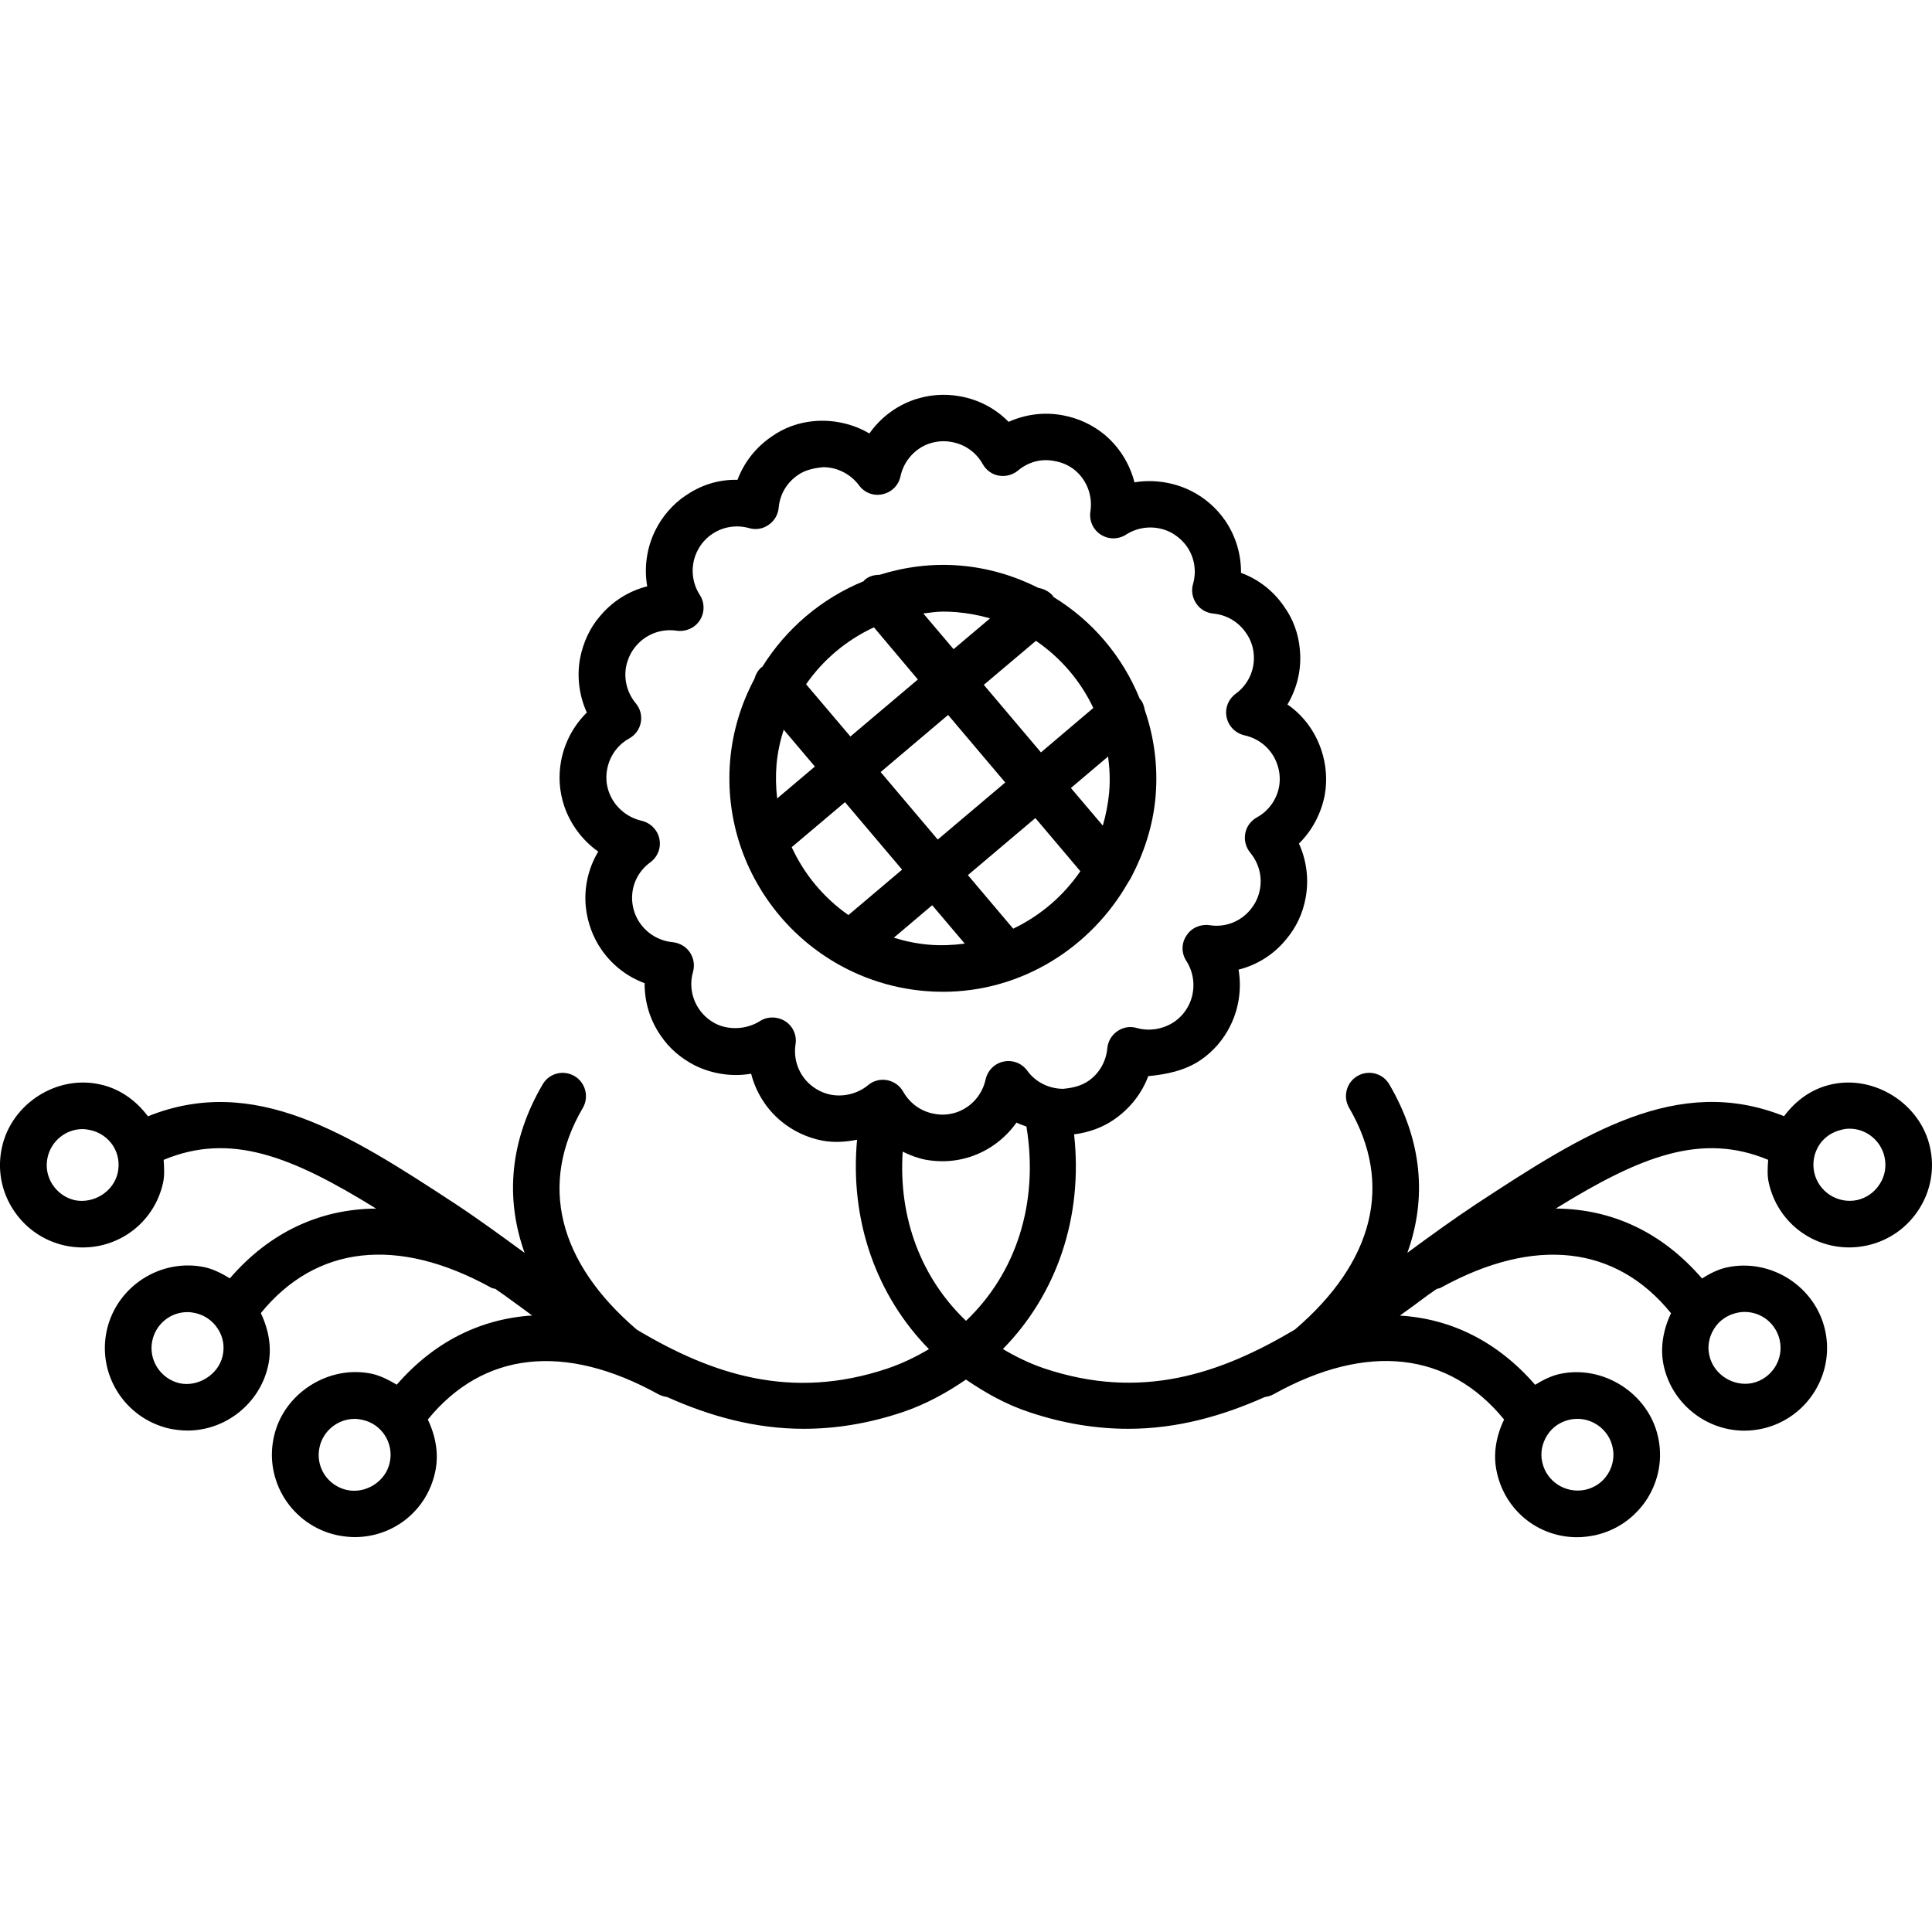 <?xml version="1.0" encoding="iso-8859-1"?>
<!-- Generator: Adobe Illustrator 16.0.0, SVG Export Plug-In . SVG Version: 6.00 Build 0)  -->
<!DOCTYPE svg PUBLIC "-//W3C//DTD SVG 1.1//EN" "http://www.w3.org/Graphics/SVG/1.1/DTD/svg11.dtd">
<svg version="1.1" id="Capa_1" xmlns="http://www.w3.org/2000/svg" xmlns:xlink="http://www.w3.org/1999/xlink" x="0px" y="0px"
	 width="179.191px" height="179.19px" viewBox="0 0 179.191 179.19" style="enable-background:new 0 0 179.191 179.19;"
	 xml:space="preserve">
<g>
	<g>
		<path d="M87.47,91.987c7.299,0,13.737-4.113,17.176-10.168c0.074-0.113,0.143-0.2,0.206-0.329c1.244-2.334,2.099-4.894,2.33-7.657
			c0.232-2.798-0.147-5.498-1.007-7.986c-0.063-0.361-0.18-0.736-0.448-1.026c-0.005-0.005-0.011-0.005-0.016-0.01
			c-1.593-3.932-4.388-7.233-8-9.439c-0.026-0.04-0.037-0.082-0.063-0.114c-0.354-0.412-0.833-0.643-1.334-0.73
			c-2.199-1.107-4.619-1.846-7.211-2.067c-2.627-0.227-5.163,0.113-7.534,0.854c-0.488,0-0.983,0.121-1.384,0.479
			c-0.037,0.032-0.047,0.074-0.084,0.113c-3.895,1.593-7.172,4.38-9.393,7.932c-0.026,0.029-0.058,0.034-0.087,0.055
			c-0.34,0.29-0.532,0.669-0.646,1.062c-1.231,2.312-2.025,4.86-2.257,7.594c-0.904,10.874,7.214,20.451,18.088,21.368
			C86.363,91.966,86.919,91.987,87.47,91.987z M93.972,86.134l-4.2-4.968l6.257-5.292l4.172,4.931
			C98.629,83.099,96.483,84.934,93.972,86.134z M86.975,77.867l-5.297-6.26l6.257-5.297l5.3,6.265L86.975,77.867z M102.875,73.487
			c-0.101,1.063-0.307,2.112-0.591,3.088l-2.959-3.488l3.449-2.922C102.921,71.252,102.969,72.359,102.875,73.487z M101.403,65.662
			l-4.856,4.121l-5.3-6.265l4.835-4.082C98.375,61.003,100.211,63.141,101.403,65.662z M87.455,56.726
			c0.433,0,0.865,0.016,1.289,0.053c1.065,0.092,2.097,0.292,3.083,0.572l-3.384,2.858l-2.808-3.312
			C86.229,56.834,86.827,56.726,87.455,56.726z M81.055,58.184l4.076,4.838l-6.257,5.287l-4.11-4.843
			C76.357,61.169,78.535,59.354,81.055,58.184z M72.08,74.055c-0.118-1.016-0.145-2.075-0.058-3.138
			c0.098-1.123,0.335-2.199,0.664-3.241l2.893,3.42L72.08,74.055z M73.43,78.574l4.941-4.174l5.297,6.257L78.69,84.87
			C76.407,83.278,74.598,81.105,73.43,78.574z M86.46,83.958l3.02,3.562c-1.081,0.143-2.181,0.195-3.31,0.1
			c-1.136-0.095-2.226-0.326-3.27-0.648L86.46,83.958z"/>
		<path d="M179.001,106.389c-0.892-4.029-5.152-6.702-9.123-5.816c-1.819,0.396-3.317,1.481-4.408,2.953
			c-9.867-3.955-18.568,1.603-28.551,8.147c-2.125,1.408-4.256,2.953-6.386,4.52c1.829-5.073,1.371-10.432-1.678-15.62
			c-0.59-1.028-1.914-1.377-2.953-0.775c-1.018,0.591-1.376,1.914-0.77,2.953c4.113,7.045,2.299,14.286-5.015,20.551
			c-7.014,4.182-14.328,6.592-23.229,3.628c-1.397-0.47-2.674-1.097-3.871-1.809c4.952-5.042,7.462-12.177,6.603-19.913
			c1.36-0.169,2.663-0.633,3.765-1.413c1.44-1.007,2.516-2.384,3.117-3.986c1.698-0.158,3.401-0.512,4.836-1.477
			c1.181-0.802,2.141-1.909,2.773-3.196c0.807-1.624,1.06-3.464,0.765-5.204c1.729-0.433,3.285-1.414,4.419-2.816
			c0.929-1.103,1.535-2.384,1.799-3.826c0.321-1.722,0.095-3.488-0.617-5.049c1.218-1.205,2.057-2.766,2.394-4.504
			c0.248-1.392,0.132-2.84-0.321-4.179c-0.58-1.746-1.683-3.215-3.138-4.219c0.907-1.521,1.334-3.325,1.145-5.129
			c-0.121-1.426-0.628-2.803-1.45-3.941c-0.986-1.458-2.389-2.545-4.003-3.138c0.016-1.72-0.49-3.426-1.481-4.865
			c-0.817-1.179-1.92-2.128-3.18-2.75c-1.599-0.794-3.471-1.073-5.221-0.778c-0.438-1.716-1.408-3.293-2.812-4.454
			c-1.097-0.896-2.42-1.503-3.812-1.761c-1.756-0.335-3.491-0.093-5.052,0.604c-1.202-1.231-2.758-2.057-4.482-2.365
			c-1.437-0.269-2.834-0.161-4.227,0.293c-1.719,0.583-3.183,1.7-4.203,3.153c-1.532-0.918-3.412-1.308-5.139-1.149
			c-1.464,0.134-2.798,0.625-3.947,1.447c-1.458,0.997-2.544,2.392-3.143,3.995c-1.843-0.032-3.42,0.509-4.838,1.479
			c-1.173,0.794-2.133,1.906-2.776,3.193c-0.815,1.635-1.065,3.478-0.762,5.21c-1.727,0.433-3.277,1.421-4.417,2.813
			c-0.891,1.042-1.514,2.365-1.809,3.855c-0.314,1.724-0.082,3.478,0.625,5.039c-1.213,1.194-2.052,2.742-2.381,4.456
			c-0.27,1.442-0.172,2.855,0.292,4.237c0.583,1.701,1.701,3.183,3.148,4.203c-0.912,1.516-1.339,3.33-1.149,5.163
			c0.155,1.426,0.656,2.787,1.45,3.931c0.999,1.445,2.399,2.521,4.002,3.111c-0.016,1.714,0.485,3.406,1.479,4.847
			c0.799,1.181,1.864,2.109,3.188,2.784c1.598,0.791,3.47,1.07,5.21,0.765c0.438,1.708,1.408,3.28,2.818,4.435
			c1.097,0.896,2.407,1.509,3.818,1.777c1.097,0.195,2.154,0.116,3.19-0.09c-0.696,7.536,1.819,14.486,6.668,19.422
			c-1.197,0.707-2.471,1.335-3.865,1.804c-8.894,2.975-16.216,0.575-23.225-3.606c-7.312-6.255-9.131-13.521-5.018-20.562
			c0.604-1.028,0.253-2.368-0.772-2.964c-1.031-0.601-2.36-0.264-2.953,0.781c-3.035,5.188-3.494,10.536-1.669,15.619
			c-2.139-1.561-4.261-3.116-6.394-4.524c-9.983-6.544-18.689-12.103-28.542-8.142c-1.097-1.461-2.6-2.553-4.398-2.948
			c-4.055-0.934-8.25,1.782-9.136,5.796c-0.448,1.972-0.098,4.018,0.988,5.731c1.097,1.74,2.803,2.948,4.812,3.401
			c0.551,0.121,1.112,0.185,1.669,0.185c3.607,0,6.679-2.468,7.462-5.975c0.161-0.733,0.103-1.45,0.061-2.151
			c6.204-2.584,11.862-0.332,19.704,4.52c-5.244,0.037-9.893,2.215-13.566,6.471c-0.701-0.428-1.442-0.818-2.262-1.019
			c-4.103-0.901-8.213,1.72-9.142,5.801c-0.931,4.13,1.674,8.216,5.809,9.155c0.551,0.11,1.113,0.179,1.669,0.179
			c3.555,0,6.697-2.525,7.47-5.979c0.382-1.683,0.063-3.37-0.67-4.915c5.107-6.275,12.656-7.161,21.355-2.362
			c0.126,0.073,0.256,0.084,0.385,0.11c0.274,0.195,0.546,0.374,0.815,0.569c0.859,0.623,1.735,1.256,2.608,1.904
			c-4.823,0.316-9.11,2.452-12.554,6.418c-0.696-0.412-1.427-0.797-2.241-0.997c-4.055-0.896-8.258,1.788-9.149,5.796
			c-0.454,1.987-0.1,4.033,0.989,5.764c1.097,1.719,2.803,2.932,4.807,3.385c0.551,0.111,1.118,0.19,1.68,0.19
			c3.618,0,6.689-2.468,7.462-5.985c0.385-1.683,0.066-3.381-0.669-4.92c5.125-6.291,12.68-7.151,21.368-2.353
			c0.266,0.138,0.546,0.232,0.823,0.264c3.937,1.762,8.126,2.948,12.672,2.948c2.896,0,5.93-0.464,9.126-1.529
			c2.188-0.733,4.126-1.809,5.925-3.037c1.798,1.233,3.736,2.325,5.925,3.042c3.195,1.061,6.228,1.524,9.123,1.524
			c4.545,0,8.722-1.187,12.672-2.948c0.279-0.031,0.559-0.116,0.822-0.264c8.67-4.814,16.231-3.938,21.368,2.353
			c-0.743,1.539-1.05,3.243-0.67,4.904c0.775,3.543,3.839,6.012,7.457,6.012c0.559,0,1.123-0.079,1.677-0.19
			c2.009-0.453,3.718-1.666,4.82-3.396c1.081-1.72,1.439-3.766,0.991-5.743c-0.896-4.019-5.104-6.708-9.149-5.806
			c-0.812,0.185-1.545,0.569-2.247,0.996c-3.443-3.965-7.73-6.127-12.545-6.418c0.87-0.622,1.745-1.255,2.6-1.903
			c0.274-0.195,0.554-0.374,0.817-0.569c0.121-0.042,0.264-0.053,0.374-0.111c8.712-4.804,16.259-3.923,21.357,2.363
			c-0.732,1.545-1.038,3.243-0.669,4.909c0.785,3.491,3.923,5.985,7.478,5.985c0.559,0,1.123-0.068,1.677-0.189
			c4.124-0.929,6.729-5.047,5.801-9.149c-0.923-4.071-5.067-6.697-9.145-5.796c-0.817,0.185-1.565,0.575-2.268,1.018
			c-3.681-4.271-8.326-6.449-13.562-6.486c7.852-4.856,13.51-7.093,19.696-4.52c-0.043,0.713-0.105,1.43,0.062,2.146
			c0.786,3.513,3.855,5.98,7.468,5.98c0.559,0,1.123-0.068,1.677-0.189c2.004-0.449,3.713-1.656,4.81-3.396
			C179.096,110.401,179.45,108.355,179.001,106.389z M10.921,108.772c-0.396,1.782-2.252,2.89-3.977,2.547
			c-0.873-0.2-1.619-0.738-2.099-1.487c-0.472-0.759-0.627-1.635-0.427-2.499c0.335-1.514,1.696-2.611,3.241-2.611
			c0.242,0,0.485,0.043,0.738,0.096c0.875,0.2,1.616,0.717,2.096,1.461C10.963,107.017,11.108,107.902,10.921,108.772z
			 M20.646,125.763c-0.388,1.751-2.294,2.891-3.968,2.537c-1.809-0.411-2.948-2.204-2.544-3.992c0.351-1.534,1.685-2.61,3.251-2.61
			c0.243,0,0.491,0.032,0.741,0.09c0.868,0.195,1.608,0.717,2.088,1.472C20.696,124.002,20.851,124.894,20.646,125.763z
			 M36.144,135.667c-0.39,1.771-2.247,2.91-3.981,2.525c-0.873-0.195-1.614-0.723-2.094-1.466c-0.475-0.765-0.627-1.65-0.427-2.521
			c0.335-1.508,1.7-2.605,3.256-2.605c0.243,0,0.491,0.037,0.741,0.096c0.862,0.189,1.603,0.711,2.078,1.466
			C36.181,133.9,36.344,134.791,36.144,135.667z M77.113,101.542c-0.701-0.126-1.334-0.432-1.88-0.875
			c-1.118-0.918-1.674-2.362-1.448-3.808c0.137-0.833-0.237-1.683-0.949-2.136s-1.637-0.475-2.349-0.021
			c-1.231,0.786-2.855,0.854-4.082,0.259c-0.644-0.332-1.168-0.786-1.566-1.366c-0.696-1.018-0.901-2.272-0.562-3.453
			c0.171-0.623,0.071-1.271-0.293-1.814c-0.361-0.533-0.938-0.865-1.576-0.938c-1.237-0.111-2.36-0.771-3.056-1.782
			c-0.393-0.557-0.63-1.221-0.707-1.912c-0.146-1.466,0.479-2.848,1.674-3.718c0.686-0.506,1.016-1.36,0.836-2.181
			c-0.171-0.83-0.82-1.479-1.653-1.674c-1.413-0.325-2.584-1.355-3.05-2.732c-0.227-0.665-0.269-1.35-0.14-2.041
			c0.232-1.237,0.979-2.268,2.046-2.858c0.562-0.312,0.957-0.852,1.076-1.484c0.119-0.63-0.05-1.279-0.464-1.772
			c-0.789-0.949-1.118-2.19-0.907-3.375c0.145-0.728,0.443-1.371,0.886-1.9c0.923-1.129,2.365-1.683,3.823-1.461
			c0.852,0.11,1.677-0.256,2.139-0.973c0.459-0.72,0.454-1.643-0.008-2.354c-0.789-1.215-0.873-2.777-0.227-4.066
			c0.313-0.633,0.783-1.179,1.357-1.561c0.992-0.691,2.273-0.896,3.449-0.562c0.611,0.177,1.281,0.077,1.809-0.308
			c0.53-0.356,0.87-0.944,0.931-1.582c0.113-1.242,0.744-2.334,1.804-3.046c0.548-0.377,1.191-0.609,2.325-0.717
			c1.292,0,2.54,0.63,3.328,1.69c0.501,0.686,1.355,1.015,2.191,0.815c0.828-0.18,1.474-0.82,1.653-1.669
			c0.298-1.403,1.345-2.587,2.695-3.035c0.664-0.211,1.35-0.274,2.083-0.129c1.21,0.221,2.241,0.959,2.842,2.035
			c0.314,0.562,0.857,0.968,1.49,1.076c0.627,0.113,1.281-0.061,1.777-0.464c0.938-0.791,2.151-1.147,3.401-0.886
			c0.706,0.119,1.339,0.403,1.877,0.836c1.118,0.928,1.672,2.387,1.445,3.839c-0.132,0.833,0.242,1.686,0.954,2.139
			c0.712,0.47,1.635,0.47,2.357,0.005c1.224-0.789,2.795-0.875,4.098-0.227c0.616,0.319,1.149,0.783,1.55,1.345
			c0.696,1.016,0.902,2.273,0.56,3.468c-0.175,0.609-0.069,1.273,0.306,1.813c0.354,0.536,0.938,0.865,1.576,0.929
			c1.234,0.113,2.347,0.772,3.043,1.806c0.396,0.56,0.639,1.219,0.701,1.909c0.148,1.447-0.49,2.863-1.671,3.723
			c-0.686,0.501-1.019,1.361-0.839,2.18c0.174,0.831,0.822,1.479,1.661,1.675c1.445,0.319,2.584,1.334,3.048,2.731
			c0.227,0.665,0.274,1.355,0.158,2.025c-0.231,1.231-0.991,2.268-2.057,2.85c-0.564,0.319-0.97,0.854-1.081,1.487
			c-0.121,0.636,0.053,1.29,0.464,1.791c0.786,0.952,1.124,2.183,0.896,3.399c-0.126,0.696-0.416,1.311-0.88,1.88
			c-0.907,1.104-2.326,1.68-3.803,1.442c-0.844-0.111-1.677,0.247-2.136,0.976c-0.475,0.706-0.475,1.635,0,2.347
			c0.786,1.233,0.865,2.795,0.222,4.087c-0.327,0.643-0.775,1.16-1.334,1.545c-1.023,0.696-2.326,0.912-3.491,0.58
			c-0.622-0.18-1.281-0.074-1.809,0.306c-0.527,0.358-0.87,0.944-0.923,1.582c-0.116,1.239-0.76,2.347-1.772,3.038
			c-0.559,0.369-1.229,0.616-2.32,0.717c-1.323,0-2.578-0.628-3.338-1.688c-0.501-0.691-1.365-1.018-2.193-0.839
			c-0.828,0.175-1.484,0.823-1.669,1.672c-0.309,1.419-1.351,2.589-2.716,3.043c-0.659,0.211-1.34,0.274-2.067,0.126
			c-1.216-0.221-2.252-0.975-2.853-2.046c-0.314-0.559-0.862-0.954-1.5-1.07c-0.124-0.021-0.253-0.037-0.385-0.037
			c-0.506,0-1.002,0.175-1.392,0.512C79.565,101.432,78.268,101.748,77.113,101.542z M89.598,122.504
			c-4.098-3.896-6.286-9.471-5.875-15.688c0.669,0.327,1.361,0.591,2.104,0.744c0.53,0.095,1.06,0.143,1.579,0.143
			c0.902,0,1.785-0.143,2.655-0.433c1.717-0.58,3.188-1.698,4.217-3.153c0.284,0.158,0.611,0.242,0.923,0.369
			C96.377,111.641,94.2,118.127,89.598,122.504z M143.485,133.146c0.475-0.77,1.224-1.275,2.078-1.466
			c0.253-0.058,0.501-0.084,0.743-0.084c1.551,0,2.922,1.097,3.254,2.604c0.2,0.86,0.042,1.746-0.433,2.511
			c-0.475,0.759-1.224,1.271-2.099,1.466c-1.804,0.375-3.592-0.754-3.981-2.547C142.847,134.791,143.01,133.9,143.485,133.146z
			 M158.978,123.242c0.48-0.77,1.234-1.276,2.094-1.471c0.242-0.059,0.501-0.09,0.743-0.09c1.566,0,2.9,1.075,3.249,2.604
			c0.406,1.793-0.733,3.586-2.531,3.992c-1.756,0.369-3.592-0.78-3.987-2.541C158.34,124.894,158.503,124.002,158.978,123.242z
			 M174.345,109.816c-0.48,0.765-1.224,1.286-2.089,1.487c-1.798,0.385-3.591-0.765-3.986-2.553
			c-0.185-0.854-0.042-1.751,0.433-2.51c0.475-0.765,1.229-1.256,2.114-1.461c0.237-0.068,0.485-0.095,0.728-0.095
			c1.546,0,2.906,1.097,3.243,2.626C174.978,108.182,174.831,109.067,174.345,109.816z"/>
	</g>
</g>
<g>
</g>
<g>
</g>
<g>
</g>
<g>
</g>
<g>
</g>
<g>
</g>
<g>
</g>
<g>
</g>
<g>
</g>
<g>
</g>
<g>
</g>
<g>
</g>
<g>
</g>
<g>
</g>
<g>
</g>
</svg>
